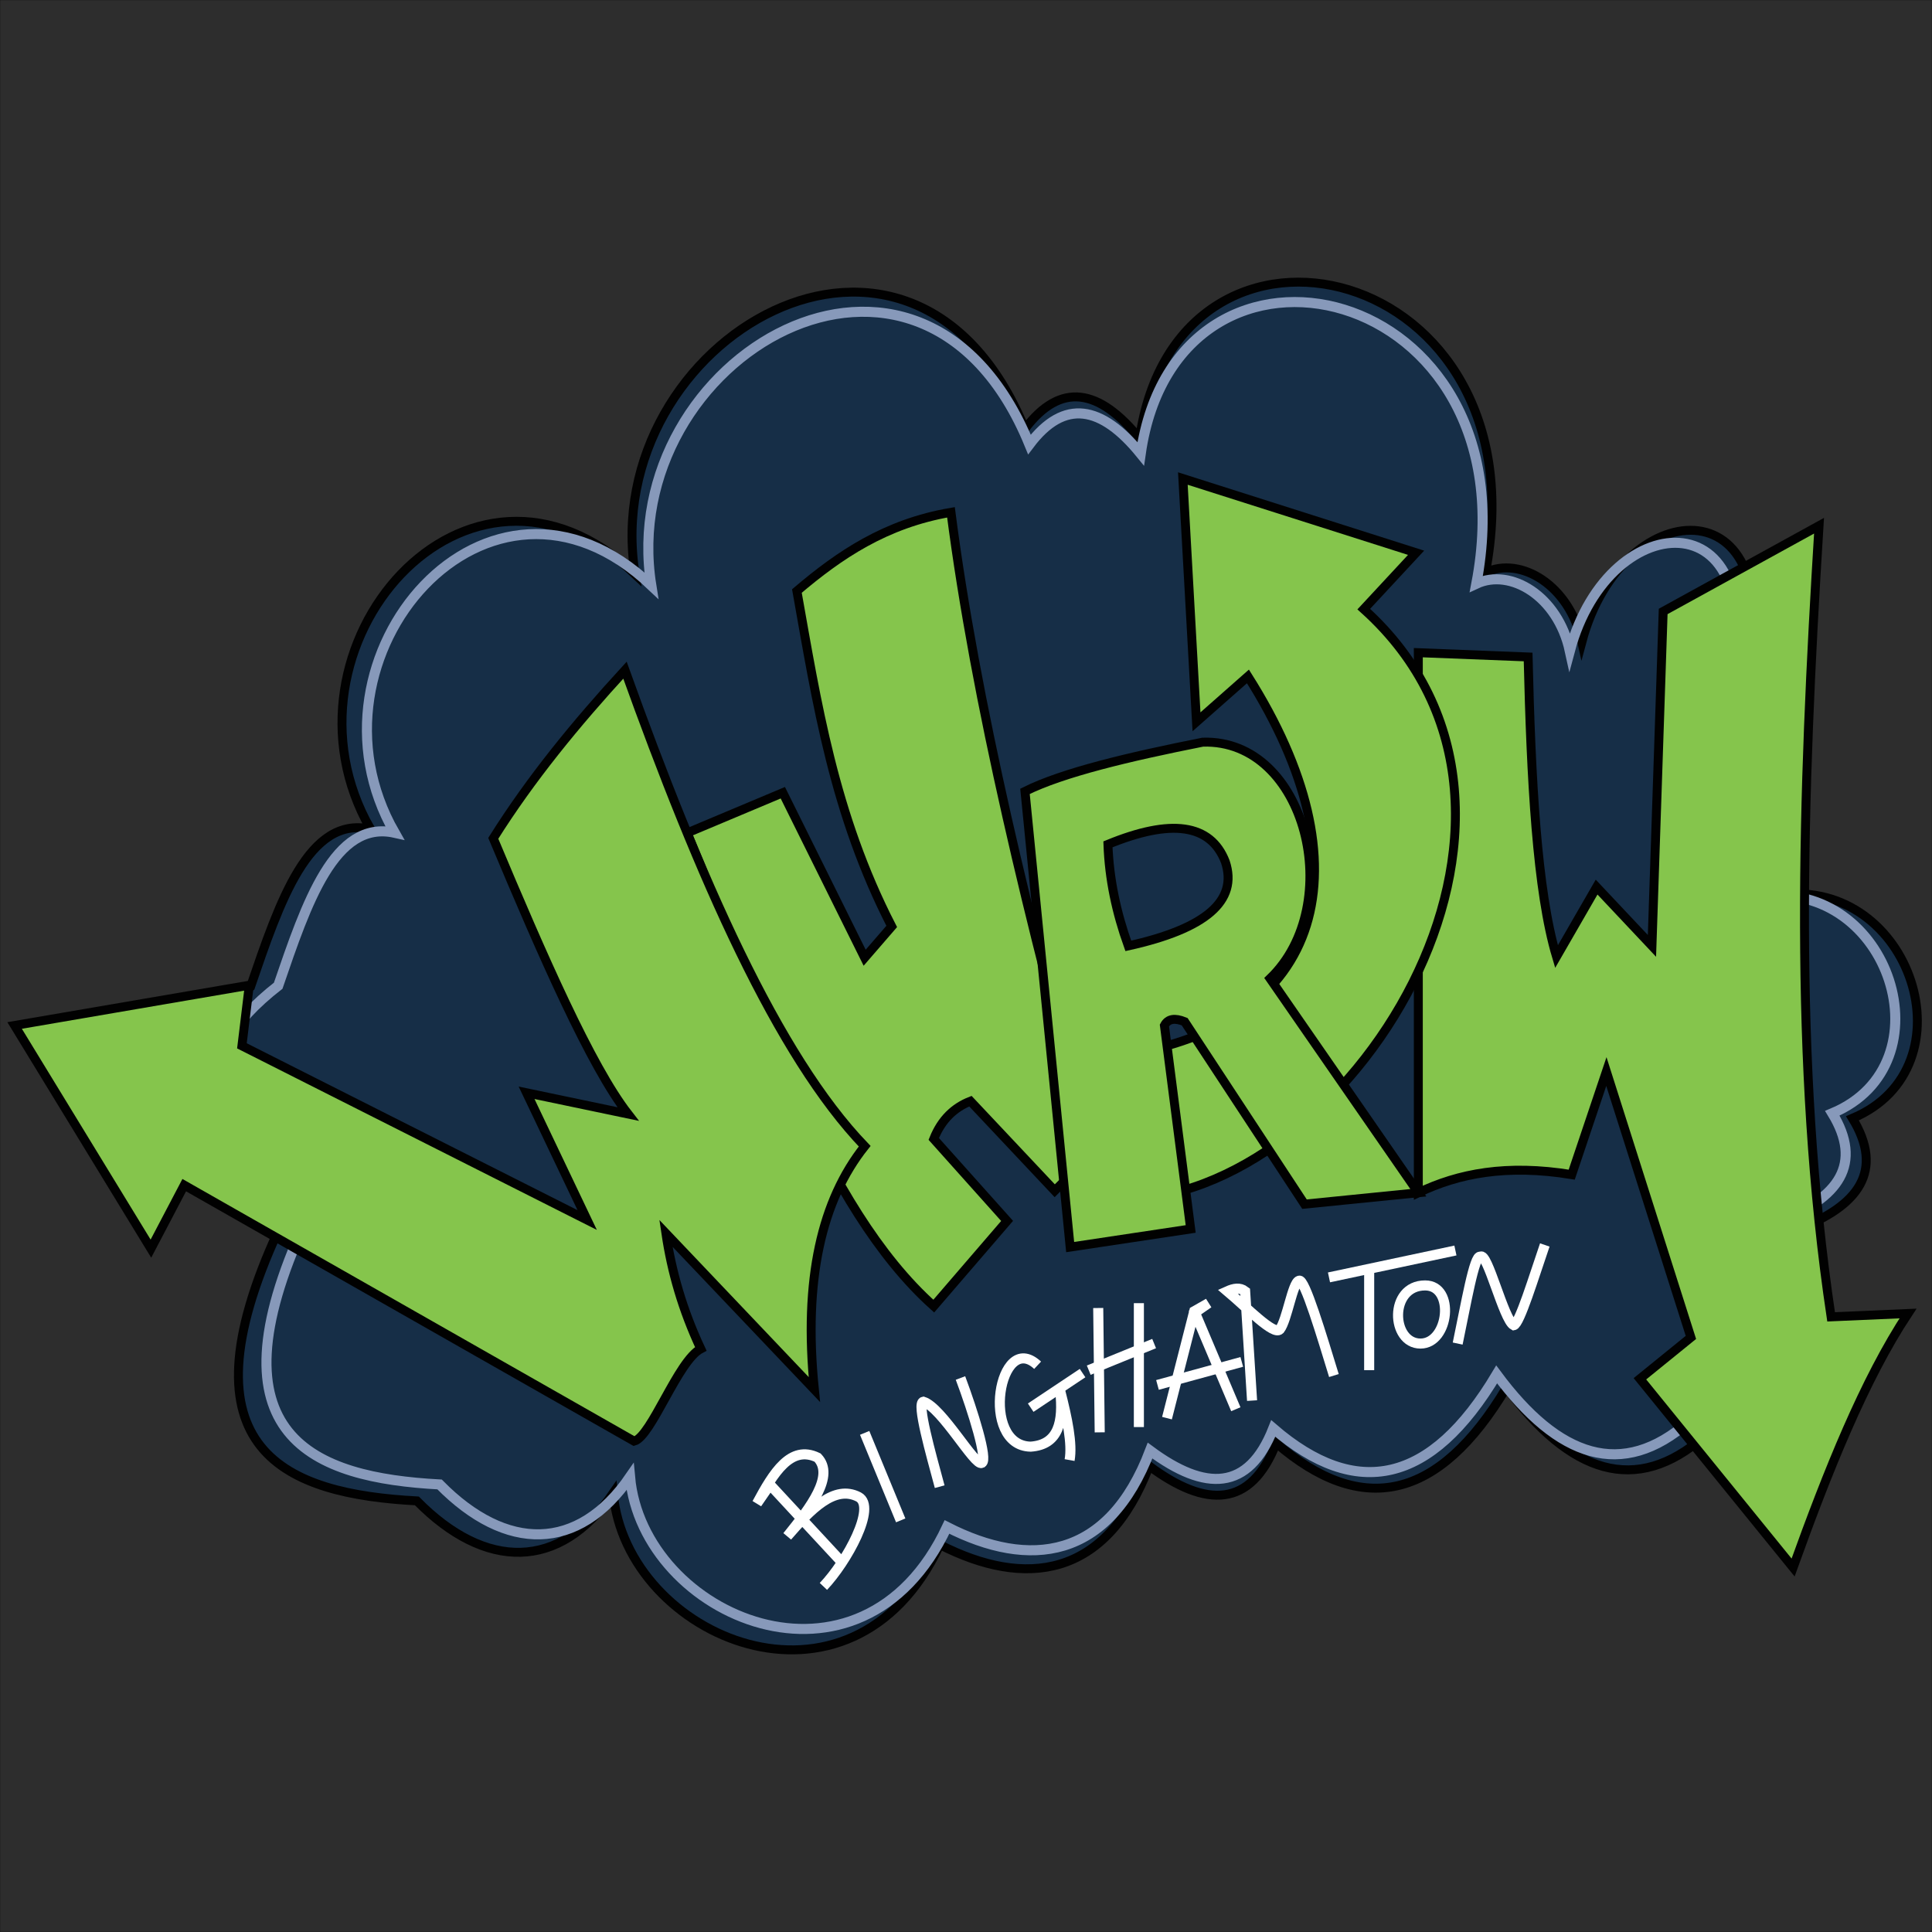 <?xml version="1.0" encoding="utf-8"?>
<!-- Generator: Adobe Illustrator 25.0.0, SVG Export Plug-In . SVG Version: 6.00 Build 0)  -->
<svg version="1.1" xmlns="http://www.w3.org/2000/svg" xmlns:xlink="http://www.w3.org/1999/xlink" x="0px" y="0px"
	 viewBox="0 0 8640 8640" style="enable-background:new 0 0 8640 8640;" xml:space="preserve">
<rect x="0" y="0" width="8640" height="8640" fill="#808080" stroke="none"/>
<style type="text/css">
	.st0{fill:#2D2D2D;stroke:#000000;stroke-miterlimit:10;}
	.st1{fill:#162E47;stroke:#010101;stroke-width:40;stroke-miterlimit:10;}
	.st2{fill:none;stroke:#8799BA;stroke-width:45;stroke-miterlimit:10;}
	.st3{fill:none;stroke:#FFFFFF;stroke-width:45;stroke-miterlimit:10;}
	.st4{fill:#85C54C;stroke:#010101;stroke-width:40;stroke-miterlimit:10;}
</style>
<g id="Layer_2">
	<rect class="st0" width="8640" height="8640"/>
</g>
<g id="Layer_1">
	<path class="st1" d="M1245.3,5502.1c-457.7,993.4,40,1179,619,1210c306.6,311.6,639,313,878-35c58,646,1065,1077,1461,231
		c379.8,194.1,744,153,936-352c255.1,189.1,454,187.7,568-102c383,330.1,727.3,258.4,1029.9-249c284.4,383.9,578.4,486.3,885.1,218
		c635,270,586.9-388.2,403.5-921c294.5-108.7,398.8-270.7,258.5-501c541-227,264.3-1076.8-325-999c109.4-397.9,116.4-736.7-165-909
		c247-934-536.8-909.8-720-223c-55-253-273.7-383.6-431-310c266-1396-1379-1775-1547-599c-180.1-221.8-352-256.8-513-43
		c-501.8-1225-1911-402-1743,650c-746.8-710.3-1649,327-1183,1140c-277-62-406.3,323.7-536.9,705
		C690.2,4748.6,711.7,5110.4,1245.3,5502.1z"/>
	<path class="st2" d="M1365.3,5464.6c-444,963.7,38.8,1143.8,600.5,1173.9c297.5,302.3,619.9,303.7,851.8-34
		c56.3,626.7,1033.2,1044.9,1417.4,224.1c368.5,188.3,721.8,148.4,908.1-341.5c247.4,183.4,440.4,182.1,551-99
		c371.5,320.3,705.6,250.7,999.1-241.6c275.9,372.4,561.1,471.8,858.7,211.5c616,261.9,569.4-376.7,391.5-893.5
		c285.7-105.5,386.9-262.6,250.8-486c524.9-220.2,256.4-1044.7-315.3-969.2c106.1-386,112.9-714.7-160.1-881.9
		c239.6-906.1-520.8-882.7-698.5-216.3c-53.4-245.4-265.5-372.1-418.1-300.7c258.1-1354.3-1337.8-1722-1500.8-581.1
		c-174.8-215.1-341.5-249.1-497.7-41.7c-486.8-1188.4-1854-390-1691,630.6c-724.5-689.1-1599.8,317.2-1147.7,1106
		c-268.8-60.1-394.1,314-520.9,684C826.8,4733.5,847.6,5084.6,1365.3,5464.6z"/>
	<path class="st3" d="M3682.3,7094.5c105.8-111.5,239-356,157.4-400.1c-108.4-55.9-213.8,54.9-318.9,175.9
		c104.9-130.1,212.5-270.9,135.5-351.9c-119.7-57.9-197,66.7-271,205l58-84l316,341"/>
	<path class="st3" d="M4202.3,6648.5c-40.6-150.8-104-374-73-380c83,26,230,289,261,274c29-13-39.2-231.1-95-380"/>
	<g>
		<path class="st3" d="M4640.3,6105.5c-171.9-160.5-260,360-31,364c125.6-8.8,147.1-112,132-249c31.8,123.4,54.9,236.8,42,309"/>
		<line class="st3" x1="4841.3" y1="6140.5" x2="4609.3" y2="6295.2"/>
	</g>
	<g>
		<line class="st3" x1="4918" y1="6405.5" x2="4911.3" y2="5849.5"/>
		<line class="st3" x1="5093.1" y1="5827.8" x2="5093.1" y2="6381.9"/>
		<line class="st3" x1="5161.3" y1="6008.5" x2="4868.9" y2="6127.5"/>
	</g>
	<line class="st3" x1="4028" y1="6799.2" x2="3866.8" y2="6407.9"/>
	<g>
		<polyline class="st3" points="5218.8,6342 5340.8,5864 5404.5,5827.8 5343.8,5870 5526.7,6302.1 		"/>
		<line class="st3" x1="5176.3" y1="6193.5" x2="5553.3" y2="6090.5"/>
	</g>
	<path class="st3" d="M5599.3,6263.5l-31-489c-23.5-18.2-50.9-12.8-79.4,0c89.1,75.2,206.9,198,234.4,171c32.5-41.6,57-210,86-218
		c24-15,103.9,254.6,156,424"/>
	<g>
		<line class="st3" x1="6123" y1="6127.5" x2="6123" y2="5677.6"/>
		<line class="st3" x1="5943.3" y1="5712.5" x2="6508.7" y2="5592.3"/>
	</g>
	<path class="st3" d="M6373.3,5748.5c-163,0-153,260-20.8,260C6480.3,6008.5,6508.3,5748.5,6373.3,5748.5z"/>
	<path class="st3" d="M6518.8,6008.5c35.9-169.8,75.1-402.1,101.6-388c30-28,104.4,282.4,149,306c26-5,90.8-219.1,139-359"/>
	<path class="st4" d="M4175.8,5841l328-381l-328-366.7c35.5-88.5,92.7-140.7,164-168.8l377,400.6l168-169
		c-286.5-1039.9-523.2-2024.1-632-2865c-292.9,49.9-499.9,191.4-689,352c89,498.5,164.8,996.5,424,1500l-121,139.9
		c-88.8-179-224.2-452.1-366-737.9l-428,179.8C3401.8,4506.4,3676.7,5394.5,4175.8,5841z"/>
	<path class="st4" d="M65.4,4586l609.5,998l149-284l2012,1145c77-20,195.9-359.6,298-413c-81.7-174.4-130.8-346.3-155.9-516.5
		l663.9,698.5c-50.4-494.8,34-847.6,225-1088c-389-405-737.7-1197.5-1072-2129c-217.2,236.8-420,483.1-589,752
		c221.7,528.8,436.5,1018.7,603,1233l-454-95l271,569l-1544-779l33-271L65.4,4586z"/>
	<path class="st4" d="M6342.8,2918.8V5334c179.1-86,394.6-128.7,686-81l155-461l378,1189l-228,185l685,844
		c155.9-433.7,319.2-841.1,514-1136l-344,15c-170.2-1135.8-129-2332.1-54-3538l-697,383.4L7387.6,4230l-247.5-262.9L6960.8,4278
		c-87.7-292.4-114.1-793.2-127-1340L6342.8,2918.8z"/>
	<path class="st4" d="M5005.8,5364c1016.5,10.2,2119-1715,1093-2640l234-252l-1043-332l61,1088l230-203c532,840,358,1561-575,1696
		V5364z"/>
	<path class="st4" d="M4785.8,5577l539-81l-117.5-910c16.1-30.9,47.5-34.4,90.5-17l536,816l509-51l-663-958
		c343-330,163-1072-301-1057c-330.2,65.7-625.6,135.5-795,220L4785.8,5577z"/>
	<path class="st1" d="M5045.8,4230c-53.7-149.3-85.7-300.5-91-454c280.4-115.1,458.8-93.6,525,78
		C5537.9,4029,5390.8,4153.8,5045.8,4230z"/>
</g>
</svg>
